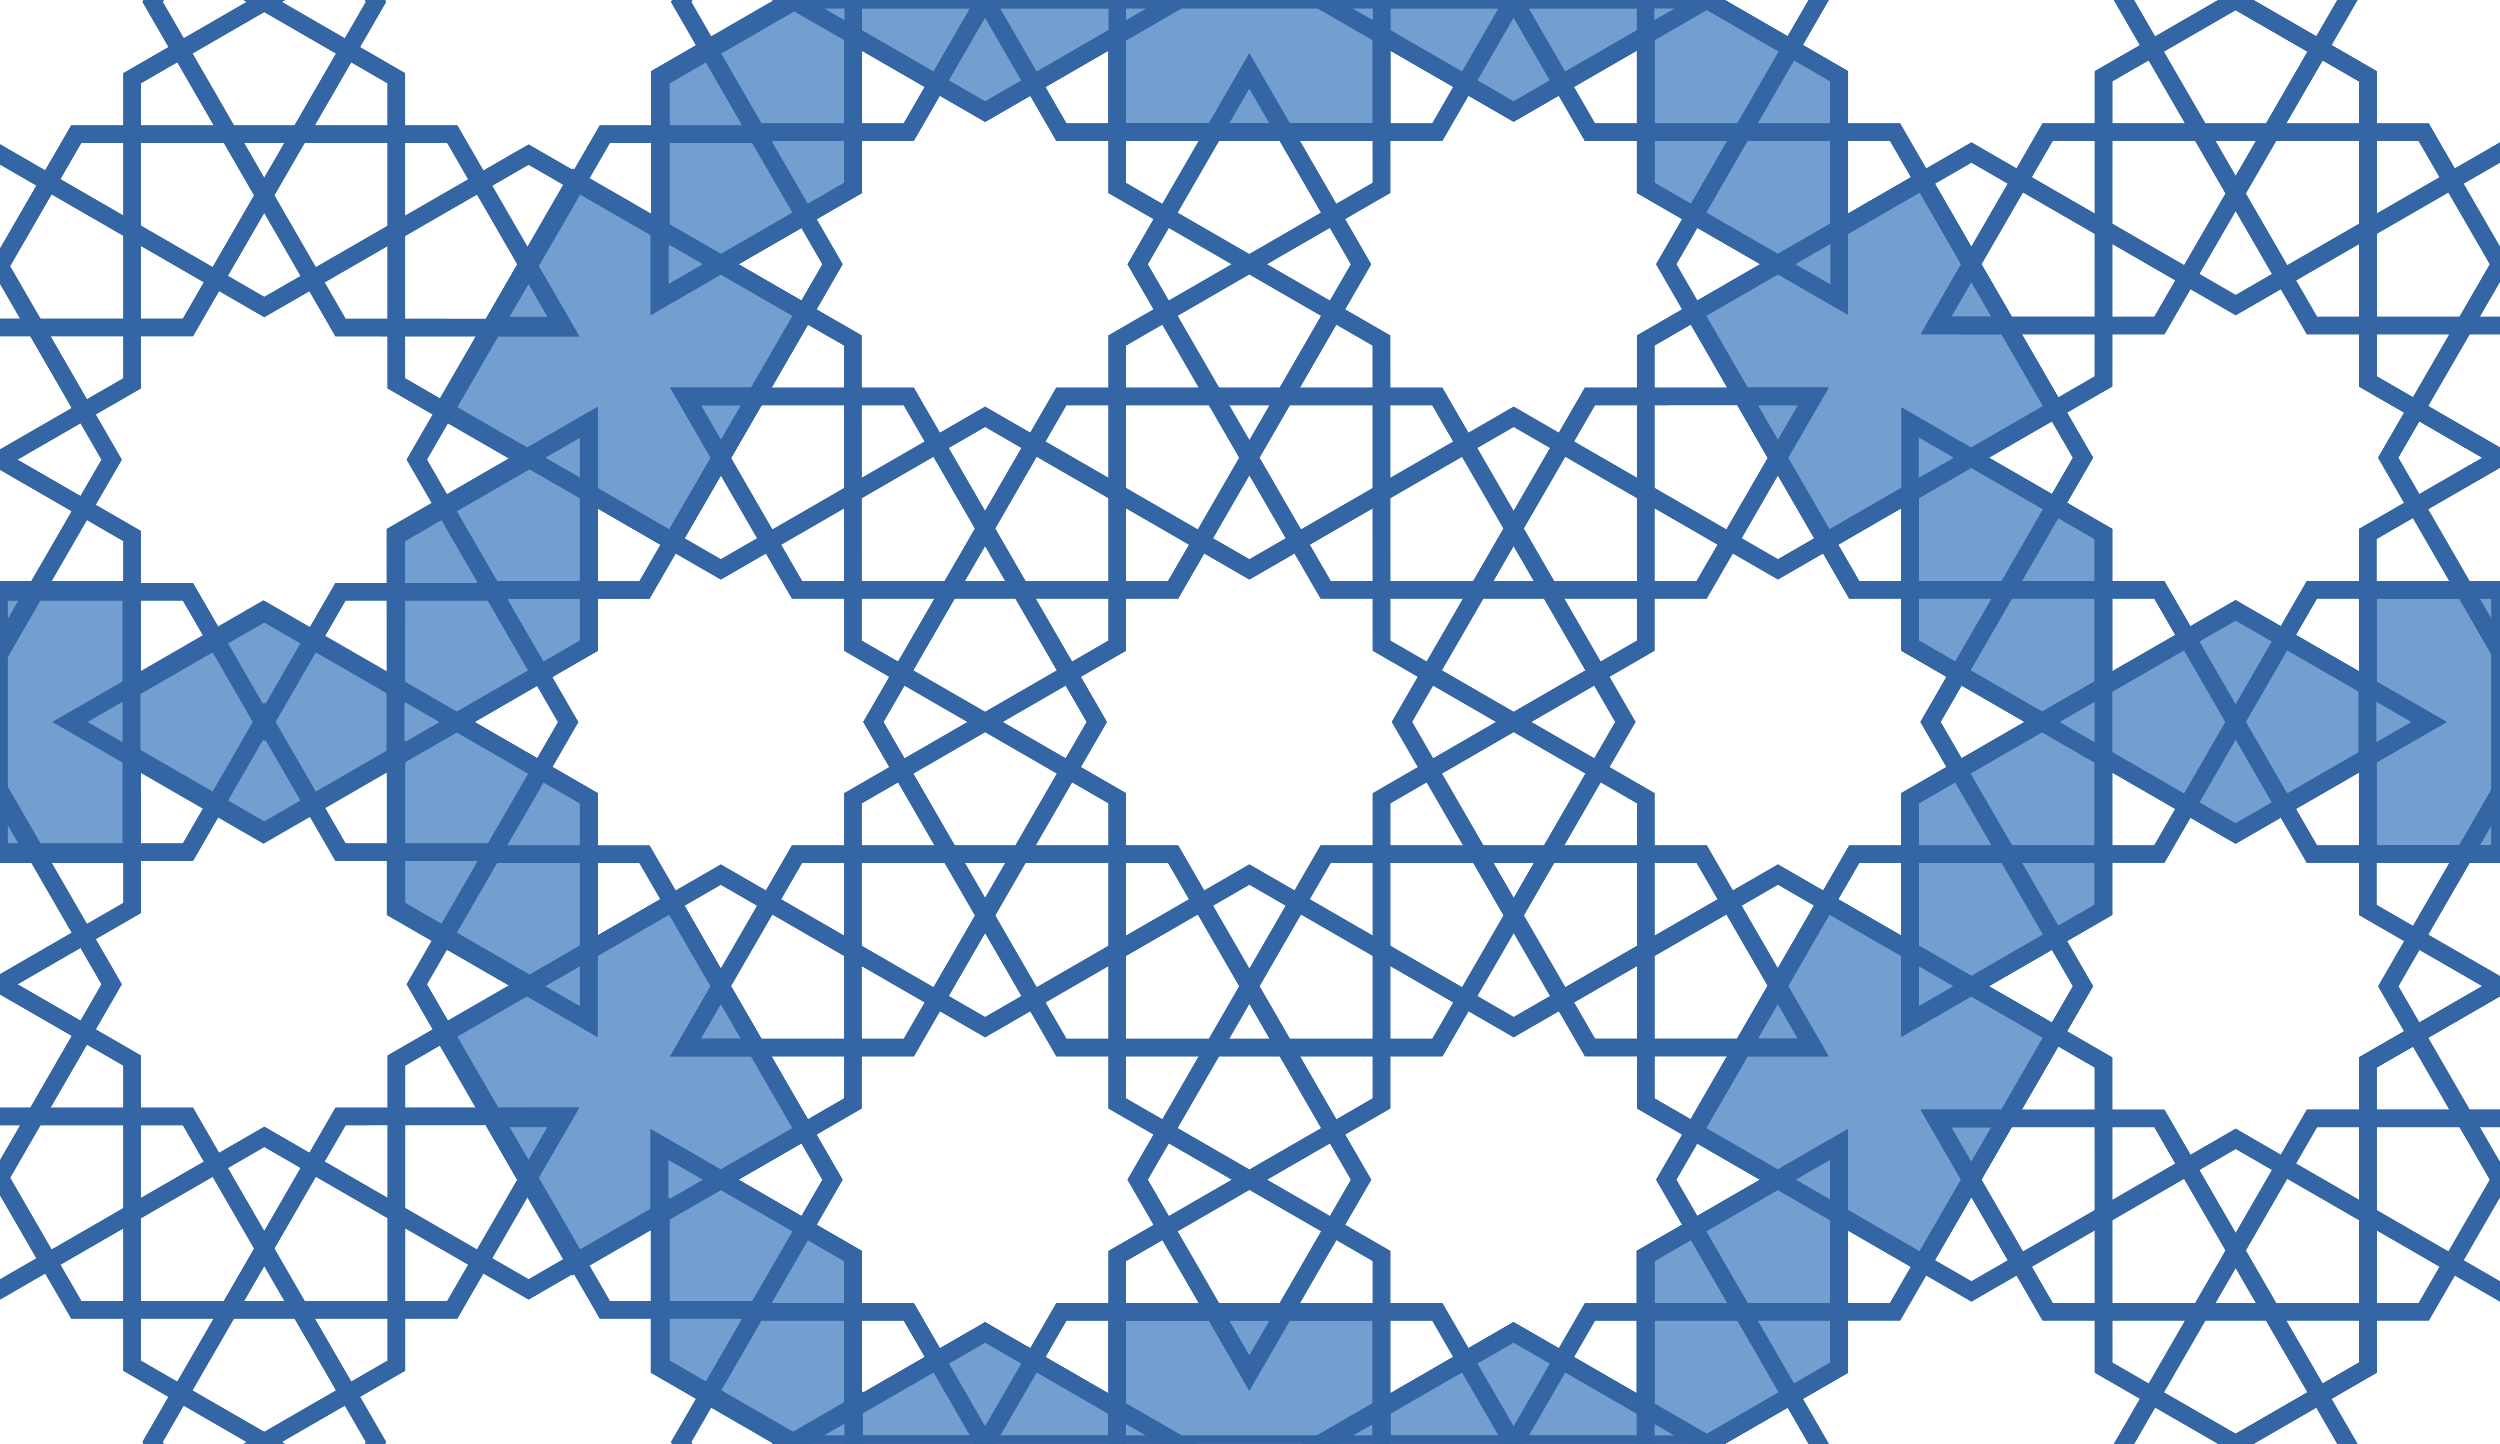 <svg xmlns="http://www.w3.org/2000/svg" viewBox="0 0 37.837 21.853" height="82.595" width="143.008"><g stroke="#3465a4" stroke-width=".265"><g fill="#729fcf"><path d="M11.984 21.856l-2.001-1.157v-3.38l2.928 1.69v2.31h0l1.999-1.154 2.924 1.689h-5.85zM5.987 11.465l2.928-1.693v-3.38l-2.929 1.69z"/><path d="M8.914 7.463v-1.07l-.927.535zM6.917 10.926l-2.93-1.689-2.926 1.69 2.927 1.69z"/><path d="M8.917 15.463l-.002-3.382-2.927-1.69v3.381z"/><path d="M8.915 14.392v1.07l-.927-.535zM1.989 10.393l-.928.535.928.536zM5.989 10.393l.927.536-.927.535zM31.835 11.463l-2.928-1.692v-3.38l2.928 1.69z"/><path d="M28.908 7.462v-1.07l.927.535zM30.905 10.925l2.93-1.689 2.926 1.69-2.927 1.69z"/><path d="M28.905 15.462l.002-3.382 2.927-1.69v3.381z"/><path d="M28.907 14.39v1.071l.927-.535zM31.833 10.392l-.927.536.927.535zM1.986 8.928v4h-2v-4z"/><path d="M-.014 12.928h.538L-.011 12l-.003.005zM-.014 8.928h.538l-.535.928-.003-.005zM12.18 4.732l-2 3.464-3.464-2 2-3.464z"/><path d="M10.914 6.926L10.379 6h1.07zM8.914 7.463v-1.07l-.927.535zM7.984 4l.535.927H7.45zM10.912 3.998l-.927.536V3.463zM20.91 1.997h-4v-2h4z"/><path d="M11.987-.002L9.986 1.154v3.38l2.928-1.69V.534v.001l1.999 1.154 2.925-1.69h-5.85z"/><path d="M10.912 3.998l-.927.536V3.463zM16.91-.003v.538l.928-.536-.005-.003zM25.833-.002l2 1.156v3.38l-2.927-1.69V.534l-.001.001-1.998 1.154-2.925-1.69h5.85z"/><path d="M26.908 3.998l.927.536V3.463zM20.91-.003v.538l-.928-.536.005-.003zM1.988 10.392l-.927.535.927.536z"/><path d="M31.102 6.195l-3.465 2-2-3.464 3.464-2z"/><path d="M27.833 3.463v1.07l-.927-.535zM12.177 17.121l-2-3.464-3.464 2 2 3.464z"/><path d="M10.91 14.927l-.535.927h1.071zM8.91 14.39v1.07l-.927-.535zM7.98 17.853l.536-.927H7.445zM10.909 17.855l-.928-.535v1.07zM20.907 19.856h-4v2h4z"/><path d="M11.984 21.856l-2.001-1.157v-3.38l2.928 1.69v2.31h0l1.999-1.154 2.924 1.689h-5.85z"/><path d="M16.907 21.856v-.537l.927.535-.004.003zM25.83 21.855l2-1.156v-3.38l-2.927 1.69v2.31l-.001-.001-1.998-1.153-2.925 1.689h5.85z"/><path d="M20.906 21.856v-.538l-.927.536.005.003zM31.098 15.658l-3.464-2-2 3.465 3.464 2z"/><path d="M28.905 14.39v1.072l.927-.536zM26.904 14.926l.535.927h-1.07zM27.83 18.39v-1.07l-.927.535zM30.367 16.928h-1.071l.535.927zM5.987 11.465l2.928-1.693v-3.38l-2.929 1.69z"/><path d="M8.914 7.463v-1.07l-.927.535zM8.917 15.463l-.002-3.382-2.927-1.69v3.381z"/><path d="M8.915 14.392v1.07l-.927-.535zM1.989 10.393l-.928.535.928.536zM5.989 10.393l.927.536-.927.535zM28.907 14.39v1.071l.927-.535zM31.833 10.392l-.927.536.927.535z"/><path d="M1.986 8.928v4h-2v-4zM12.18 4.732l-2 3.464-3.464-2 2-3.464z"/><path d="M10.912 3.998l-.927.536V3.463zM20.91 1.997h-4v-2h4z"/><path d="M11.987-.002L9.986 1.154v3.38l2.928-1.69V.534v.001l1.999 1.154 2.925-1.69h-5.85zM12.177 17.121l-2-3.464-3.464 2 2 3.464zM25.83 21.855l2-1.156v-3.38l-2.927 1.69v2.31l-.001-.001-1.998-1.153-2.925 1.689h5.85z"/><path d="M31.098 15.658l-3.464-2-2 3.465 3.464 2zM35.835 8.927v4h2v-4z"/><path d="M35.835 8.927v4h2v-4z"/><path d="M37.835 12.927h-.538l.536-.927.003.005zM37.835 8.928h-.538l.535.927.003-.005zM35.833 10.392l.928.535-.928.536z"/><path d="M35.833 10.392l.927.536-.927.535zM28.908 7.462v-1.07l.927.535zM26.907 6.928L27.443 6h-1.071zM30.37 4.925H29.3l.534-.927zM-.014 12.928h.538L-.011 12l-.003.005zM-.014 8.928h.538l-.535.928-.003-.005zM10.914 6.926L10.379 6h1.07zM8.914 7.463v-1.07l-.927.535zM7.984 4l.535.927H7.45zM10.912 3.998l-.927.536V3.463zM16.91-.003v.538l.928-.536-.005-.003zM26.908 3.998l.927.536V3.463zM20.91-.003v.538l-.928-.536.005-.003zM1.988 10.392l-.927.535.927.536zM10.91 14.927l-.535.927h1.071zM8.91 14.39v1.07l-.927-.535zM7.98 17.853l.536-.927H7.445zM10.909 17.855l-.928-.535v1.07zM16.907 21.856v-.537l.927.535-.004.003zM20.906 21.856v-.538l-.927.536.004.003zM28.904 14.39v1.072l.928-.536zM26.904 14.926l.535.927h-1.07zM27.83 18.39v-1.07l-.927.535zM30.367 16.928h-1.071l.535.927z"/><path d="M35.833 10.392l.928.535-.928.536zM37.836 12.927h-.538l.535-.928.003.005zM37.836 8.927h-.538l.535.928.003-.005z"/><path d="M35.833 10.392l.928.535-.928.536zM1.988 10.392l-.927.535.927.536zM5.989 10.393l.927.536-.927.535zM12.912 21.856v-.538l-.927.535.004.003zM24.903 21.857v-.538l.927.535-.004.003zM24.906-.004v.538L25.833 0l-.004-.003zM12.914-.004v.538L11.985 0l.005-.003zM31.833 10.392l-.927.536.927.535z"/></g><path d="M10.373 6l1.69 2.927h5.692L20.599 4l-1.691-2.928L17.218 4l2.846 4.927h5.69l1.692-2.928L24.063 6l-2.845 4.926 2.846 4.928h3.382l-1.691-2.927h-5.691l-2.846 4.927 1.69 2.929 1.692-2.928-2.845-4.928h-5.692l-1.69 2.928h3.382l2.845-4.928L13.754 6z" fill="none"/><path d="M7.445 12.928h2.309l2.846 4.927-1.154 2h2.309l1.154 2 1.155-2h5.69l1.155 2 1.155-2h2.31l-1.156-2 2.846-4.928h2.31l-1.156-2 1.155-2h-2.31l-2.845-4.928 1.154-2h-2.31l-1.154-2-1.154 2h-5.691l-1.155-2-1.154 2h-2.31L12.6 4 9.754 8.929h-2.31l1.155 2z" fill="none"/><path d="M10.908 4l2-1.155V.536l2 1.154 2-1.155v2.31l4 2.309.001 4.618 4 2.309v4.62l2 1.154-2 1.154v2.31l-2-1.155-2 1.155v-2.31l-4-2.309v-4.619l-4-2.308-.001-4.62z" fill="none"/><path d="M20.908.535l2 1.154 2-1.154v2.309l2 1.154-2 1.155v4.619l-3.999 2.31V16.7l-4 2.31v2.31l-2-1.155-2 1.155v-2.31l-2-1.155 2-1.155v-4.618l4-2.31V5.153l4-2.31z" fill="none"/><path d="M28.909 7.462v2.31l2 1.154-2 1.155v2.31l-2-1.155-4 2.31-4-2.31-4 2.31-4-2.309-2 1.155v-2.31l-2-1.154 2-1.155v-2.31l2 1.155 4-2.31 4 2.31 4-2.31 4 2.309z" fill="none"/><path d="M13.218 10.927L16.063 6h5.69l2.847 4.927-2.845 4.928h-5.691zM28.908 15.462V14.39l.928.536zM27.837 17.318v1.072l-.928-.536zM20.91 21.319l-.001 1.072-.929-.536zM16.909 21.319v1.072l.929-.536z" fill="none"/><path d="M20.91 21.319l-.001 1.072-.929-.536zM10.373 6l1.69 2.927h5.692L20.599 4l-1.691-2.928L17.218 4l2.846 4.927h5.69l1.692-2.928L24.063 6l-2.845 4.926 2.846 4.928h3.382l-1.691-2.927h-5.691l-2.846 4.927 1.69 2.929 1.692-2.928-2.845-4.928h-5.692l-1.69 2.928h3.382l2.845-4.928L13.754 6z" fill="none"/><path d="M7.445 12.928h2.309l2.846 4.927-1.154 2h2.309l1.154 2 1.155-2h5.69l1.155 2 1.155-2h2.31l-1.156-2 2.846-4.928h2.31l-1.156-2 1.155-2h-2.31l-2.845-4.928 1.154-2h-2.31l-1.154-2-1.154 2h-5.691l-1.155-2-1.154 2h-2.31L12.6 4 9.754 8.929h-2.31l1.155 2z" fill="none"/><path d="M10.908 4l2-1.155V.536l2 1.154 2-1.155v2.31l4 2.309.001 4.618 4 2.309v4.62l2 1.154-2 1.154v2.31l-2-1.155-2 1.155v-2.31l-4-2.309v-4.619l-4-2.308-.001-4.62z" fill="none"/><path d="M20.908.535l2 1.154 2-1.154v2.309l2 1.154-2 1.155v4.619l-3.999 2.31V16.7l-4 2.31v2.31l-2-1.155-2 1.155v-2.31l-2-1.155 2-1.155v-4.618l4-2.31V5.153l4-2.31z" fill="none"/><path d="M28.909 7.462v2.31l2 1.154-2 1.155v2.31l-2-1.155-4 2.31-4-2.31-4 2.31-4-2.309-2 1.155v-2.31l-2-1.154 2-1.155v-2.31l2 1.155 4-2.31 4 2.31 4-2.31 4 2.309z" fill="none"/><path d="M13.218 10.927L16.063 6h5.69l2.847 4.927-2.845 4.928h-5.691zM28.908 15.462V14.39l.928.536zM27.837 17.318v1.072l-.928-.536zM20.91 21.319l-.001 1.072-.929-.536zM16.909 21.319v1.072l.929-.536z" fill="none"/><path d="M20.91 21.319l-.001 1.072-.929-.536zM24.909 21.319v1.072l.928-.536zM12.928 21.287v1.072l-.929-.536zM27.838 25.317v1.072l-.93-.535zM29.838 28.781l-.929.537v-1.073zM29.301 16.927l1.69 2.927h5.692l2.844-4.928L37.836 12l-1.69 2.927 2.846 4.927h5.69l1.692-2.929-3.383.002-2.845 4.927 2.846 4.928h3.382l-1.691-2.928h-5.691l-2.845 4.928 1.69 2.928 1.691-2.928-2.845-4.928-5.692.001-1.69 2.927h3.382l2.845-4.928-2.846-4.927z" fill="none"/><path d="M26.373 23.854h2.309l2.846 4.928-1.154 2h2.309l1.154 2 1.155-2h5.69l1.155 2 1.155-2h2.31l-1.155-2 2.845-4.929h2.31l-1.156-2 1.155-2h-2.31l-2.845-4.927 1.154-2h-2.309l-1.154-2-1.155 2H34.99l-1.154-2-1.155 2h-2.31l1.155 2-2.845 4.928h-2.31l1.155 2z" fill="none"/><path d="M29.836 14.926l2-1.155v-2.309l2 1.154 2-1.154v2.31l4 2.308.001 4.618 4 2.31v4.619l2 1.154-2 1.155v2.309l-2-1.155-2 1.155v-2.31l-4-2.308v-4.62l-4-2.308-.001-4.619z" fill="none"/><path d="M39.836 11.461l2 1.154 2-1.154v2.309l2 1.155-2 1.155v4.618l-3.999 2.31v4.618l-4 2.31v2.31l-2-1.155-1.999 1.155v-2.31l-2-1.155 2-1.154v-4.619l4-2.31-.002-4.618 4-2.31z" fill="none"/><path d="M47.837 18.389v2.309l2 1.154-2 1.155v2.31l-2-1.155-4 2.31-4-2.309-4 2.31-4-2.31-2 1.155V23.01l-2-1.154 2-1.155v-2.31l2 1.155 4-2.31 4 2.31 4-2.31 4 2.308z" fill="none"/><path d="M32.146 21.854l2.845-4.928h5.69l2.847 4.928-2.845 4.927h-5.691z" fill="none"/><path d="M39.836 11.461l2 1.154 2-1.154v2.309l2 1.155-2 1.155v4.618l-3.999 2.31v4.618l-4 2.31v2.31l-2-1.155-1.999 1.155v-2.31l-2-1.155 2-1.154v-4.619l4-2.31-.002-4.618 4-2.31zM10.374 27.856l1.69 2.927 5.692-.001 2.844-4.927-1.691-2.928-1.69 2.928 2.846 4.927h5.69l1.692-2.93-3.383.003-2.845 4.927 2.846 4.928h3.382l-1.691-2.928h-5.692L17.22 39.71l1.69 2.928 1.692-2.928-2.845-4.928h-5.692l-1.69 2.928h3.382l2.845-4.928-2.846-4.927z" fill="none"/><path d="M7.446 34.783h2.309L12.6 39.71l-1.154 2h2.309l1.154 2 1.155-2h5.69l1.155 2 1.155-2h2.31l-1.156-2 2.845-4.928h2.31l-1.155-2 1.155-2h-2.31l-2.846-4.927 1.155-2h-2.31l-1.154-2-1.154 2h-5.691l-1.155-2-1.154 2h-2.31l1.155 2-2.845 4.928h-2.31l1.155 2z" fill="none"/><path d="M10.91 25.855l1.999-1.155v-2.309l2 1.154 2-1.154v2.31l4 2.308v4.618l4 2.31.001 4.618 2 1.155-2 1.154v2.31l-2-1.155-2 1.155v-2.31l-4-2.309v-4.619l-4-2.308-.001-4.619z" fill="none"/><path d="M20.909 22.39l2 1.154 2-1.154v2.309l2 1.155-2 1.155v4.618l-3.999 2.31v4.618l-4 2.31v2.31l-2-1.155-2 1.155v-2.31l-2-1.155 2-1.155v-4.618l4-2.31V27.01l4-2.31z" fill="none"/><path d="M28.91 29.318v2.309l2 1.154-2 1.155v2.31l-2-1.155-4 2.31-4-2.309-4 2.31-4-2.31-2 1.155v-2.309l-2-1.154 2-1.155v-2.31l2 1.155 4-2.31 4 2.31 4-2.31 4 2.308z" fill="none"/><path d="M13.219 32.783l2.845-4.928h5.69l2.847 4.927-2.845 4.928h-5.691zM28.909 37.317v-1.072l.928.536zM27.838 39.173v1.072l-.928-.535zM-8.536 16.898l1.69 2.927h5.692l2.844-4.928-1.691-2.927-1.69 2.927 2.846 4.927h5.69l1.692-2.929-3.383.002-2.845 4.927 2.846 4.928h3.382l-1.691-2.928H1.154l-2.845 4.928L0 31.68l1.692-2.927-2.845-4.929-5.692.001-1.69 2.927h3.382l2.845-4.927-2.846-4.928z" fill="none"/><path d="M-11.464 23.825h2.309l2.846 4.928-1.154 2h2.309l1.154 2 1.155-2h5.69l1.155 2 1.155-2h2.31l-1.156-2 2.845-4.928h2.31l-1.155-2 1.155-2.001h-2.31l-2.846-4.927 1.155-2h-2.31l-1.154-2-1.154 2h-5.691l-1.155-2-1.154 2h-2.31l1.155 2-2.845 4.928h-2.31l1.155 2z" fill="none"/><path d="M-8 14.897l1.999-1.155v-2.308l2 1.154 2-1.155v2.31l4 2.308v4.619l4 2.309L6 27.598l2 1.154-2 1.155v2.31L4 31.06l-2 1.155v-2.31l-4-2.308v-4.62l-4-2.308-.001-4.619z" fill="none"/><path d="M1.999 11.432l2 1.155 2-1.155v2.31l2 1.154-2 1.155v4.618L2 22.98v4.619l-4 2.31v2.31l-2-1.156-2 1.155v-2.31l-2-1.154 2-1.155v-4.619l4-2.31v-4.618l4-2.31z" fill="none"/><path d="M10 18.36v2.309l2 1.154-2 1.155v2.31l-2-1.155-4 2.31-4-2.309-4 2.31-4-2.31-2 1.156v-2.31l-2-1.154 2-1.155v-2.31l2 1.155 4-2.31 4 2.31 4-2.31 4 2.309z" fill="none"/><path d="M-5.691 21.825l2.845-4.928h5.69l2.847 4.928-2.845 4.927h-5.691zM9.999 26.36v-1.072l.928.535zM8.928 28.216v1.072L8 28.752zM9.98 18.391V17.32l.93.536zM8.91 14.392l-.001 1.072-.929-.536zM29.301 16.927l1.69 2.927h5.692l2.844-4.928L37.836 12l-1.69 2.927 2.846 4.927h5.69l1.692-2.929-3.383.002-2.845 4.927 2.846 4.928h3.382l-1.691-2.928h-5.691l-2.845 4.928 1.69 2.928 1.691-2.928-2.845-4.928-5.692.001-1.69 2.927h3.382l2.845-4.928-2.846-4.927z" fill="none"/><path d="M26.373 23.854h2.309l2.846 4.928-1.154 2h2.309l1.154 2 1.155-2h5.69l1.155 2 1.155-2h2.31l-1.155-2 2.845-4.929h2.31l-1.156-2 1.155-2h-2.31l-2.845-4.927 1.154-2h-2.309l-1.154-2-1.155 2H34.99l-1.154-2-1.155 2h-2.31l1.155 2-2.845 4.928h-2.31l1.155 2z" fill="none"/><path d="M29.836 14.926l2-1.155v-2.309l2 1.154 2-1.154v2.31l4 2.308.001 4.618 4 2.31v4.619l2 1.154-2 1.155v2.309l-2-1.155-2 1.155v-2.31l-4-2.308v-4.62l-4-2.308-.001-4.619z" fill="none"/><path d="M39.836 11.461l2 1.154 2-1.154v2.309l2 1.155-2 1.155v4.618l-3.999 2.31v4.618l-4 2.31v2.31l-2-1.155-1.999 1.155v-2.31l-2-1.155 2-1.154v-4.619l4-2.31-.002-4.618 4-2.31z" fill="none"/><path d="M47.837 18.389v2.309l2 1.154-2 1.155v2.31l-2-1.155-4 2.31-4-2.309-4 2.31-4-2.31-2 1.155V23.01l-2-1.154 2-1.155v-2.31l2 1.155 4-2.31 4 2.31 4-2.31 4 2.308z" fill="none"/><path d="M32.146 21.854l2.845-4.928h5.69l2.847 4.928-2.845 4.927h-5.691z" fill="none"/><path d="M39.836 11.461l2 1.154 2-1.154v2.309l2 1.155-2 1.155v4.618l-3.999 2.31v4.618l-4 2.31v2.31l-2-1.155-1.999 1.155v-2.31l-2-1.155 2-1.154v-4.619l4-2.31-.002-4.618 4-2.31zM10.374 27.856l1.69 2.927 5.692-.001 2.844-4.927-1.691-2.928-1.69 2.928 2.846 4.927h5.69l1.692-2.93-3.383.003-2.845 4.927 2.846 4.928h3.382l-1.691-2.928h-5.692L17.22 39.71l1.69 2.928 1.692-2.928-2.845-4.928h-5.692l-1.69 2.928h3.382l2.845-4.928-2.846-4.927z" fill="none"/><path d="M7.446 34.783h2.309L12.6 39.71l-1.154 2h2.309l1.154 2 1.155-2h5.69l1.155 2 1.155-2h2.31l-1.156-2 2.845-4.928h2.31l-1.155-2 1.155-2h-2.31l-2.846-4.927 1.155-2h-2.31l-1.154-2-1.154 2h-5.691l-1.155-2-1.154 2h-2.31l1.155 2-2.845 4.928h-2.31l1.155 2z" fill="none"/><path d="M10.91 25.855l1.999-1.155v-2.309l2 1.154 2-1.154v2.31l4 2.308v4.618l4 2.31.001 4.618 2 1.155-2 1.154v2.31l-2-1.155-2 1.155v-2.31l-4-2.309v-4.619l-4-2.308-.001-4.619z" fill="none"/><path d="M20.909 22.39l2 1.154 2-1.154v2.309l2 1.155-2 1.155v4.618l-3.999 2.31v4.618l-4 2.31v2.31l-2-1.155-2 1.155v-2.31l-2-1.155 2-1.155v-4.618l4-2.31V27.01l4-2.31z" fill="none"/><path d="M28.91 29.318v2.309l2 1.154-2 1.155v2.31l-2-1.155-4 2.31-4-2.309-4 2.31-4-2.31-2 1.155v-2.309l-2-1.154 2-1.155v-2.31l2 1.155 4-2.31 4 2.31 4-2.31 4 2.308z" fill="none"/><path d="M13.219 32.783l2.845-4.928h5.69l2.847 4.927-2.845 4.928h-5.691zM28.909 37.317v-1.072l.928.536zM27.838 39.173v1.072l-.928-.535zM-8.536 16.898l1.69 2.927h5.692l2.844-4.928-1.691-2.927-1.69 2.927 2.846 4.927h5.69l1.692-2.929-3.383.002-2.845 4.927 2.846 4.928h3.382l-1.691-2.928H1.154l-2.845 4.928L0 31.68l1.692-2.927-2.845-4.929-5.692.001-1.69 2.927h3.382l2.845-4.927-2.846-4.928z" fill="none"/><path d="M-11.464 23.825h2.309l2.846 4.928-1.154 2h2.309l1.154 2 1.155-2h5.69l1.155 2 1.155-2h2.31l-1.156-2 2.845-4.928h2.31l-1.155-2 1.155-2.001h-2.31l-2.846-4.927 1.155-2h-2.31l-1.154-2-1.154 2h-5.691l-1.155-2-1.154 2h-2.31l1.155 2-2.845 4.928h-2.31l1.155 2z" fill="none"/><path d="M-8 14.897l1.999-1.155v-2.308l2 1.154 2-1.155v2.31l4 2.308v4.619l4 2.309L6 27.598l2 1.154-2 1.155v2.31L4 31.06l-2 1.155v-2.31l-4-2.308v-4.62l-4-2.308-.001-4.619z" fill="none"/><path d="M1.999 11.432l2 1.155 2-1.155v2.31l2 1.154-2 1.155v4.618L2 22.98v4.619l-4 2.31v2.31l-2-1.156-2 1.155v-2.31l-2-1.154 2-1.155v-4.619l4-2.31v-4.618l4-2.31z" fill="none"/><path d="M10 18.36v2.309l2 1.154-2 1.155v2.31l-2-1.155-4 2.31-4-2.309-4 2.31-4-2.31-2 1.156v-2.31l-2-1.154 2-1.155v-2.31l2 1.155 4-2.31 4 2.31 4-2.31 4 2.309z" fill="none"/><path d="M-5.691 21.825l2.845-4.928h5.69l2.847 4.928-2.845 4.927h-5.691zM9.999 26.36v-1.072l.928.535zM8.928 28.216v1.072L8 28.752zM9.98 18.391V17.32l.93.536zM8.91 14.392l-.001 1.072-.929-.536zM27.837-3.464v-1.072L26.91-4zM29.837-6.928l-.928-.536v1.072zM29.301 4.926l1.69-2.927L36.682 2l2.845 4.927-1.692 2.928-1.69-2.928L38.992 2h5.69l1.691 2.93-3.382-.003L40.146 0l2.846-4.928h3.382L44.682-2h-5.69l-2.846-4.928 1.69-2.928 1.692 2.928L36.682-2h-5.691L29.3-4.929h3.382L35.528 0l-2.846 4.927z" fill="none"/><path d="M26.373-2.001h2.309l2.846-4.927-1.154-2h2.309l1.154-2 1.155 2h5.69l1.155-2 1.155 2h2.31l-1.156 2L46.991-2h2.31l-1.155 2 1.155 2h-2.31l-2.846 4.927 1.155 2h-2.31l-1.154 2-1.154-2H34.99l-1.155 2-1.154-2h-2.31l1.155-2-2.845-4.928h-2.31l1.155-2z" fill="none"/><path d="M29.836 6.927l2 1.155v2.309l2-1.154 2 1.154v-2.31l4-2.308V1.155l4-2.31.001-4.618 2-1.155-2-1.154v-2.31l-2 1.155-2-1.155v2.31l-4 2.309v4.619l-4 2.308-.001 4.619z" fill="none"/><path d="M39.836 10.392l2-1.154 2 1.154V8.083l2-1.155-2-1.155V1.155l-3.999-2.31v-4.618l-4-2.31v-2.31l-2 1.155-2-1.155v2.31l-2 1.155 2 1.155v4.618l4 2.31v4.618l4 2.31z" fill="none"/><path d="M47.836 3.464V1.155l2-1.154-2-1.155v-2.31l-2 1.155-3.999-2.31-4 2.309-4-2.31-4 2.31-2-1.155v2.309l-2 1.154 2 1.155v2.31l2-1.155 4 2.31 4-2.31 4 2.31 4-2.308z" fill="none"/><path d="M32.145 0l2.846 4.927h5.69L43.529 0l-2.845-4.928h-5.691z" fill="none"/><path d="M39.836 10.392l2-1.154 2 1.154V8.083l2-1.155-2-1.155V1.155l-3.999-2.31v-4.618l-4-2.31v-2.31l-2 1.155-2-1.155v2.31l-2 1.155 2 1.155v4.618l4 2.31v4.618l4 2.31zM10.374-6.003l1.69-2.926h5.691L20.6-4.002l-1.692 2.928-1.69-2.927 2.846-4.928h5.691l1.691 2.93-3.383-.003-2.844-4.927 2.846-4.928h3.382l-1.692 2.928h-5.69l-2.846-4.928 1.69-2.928 1.692 2.928-2.846 4.928h-5.691l-1.69-2.928h3.381l2.846 4.928-2.846 4.927z" fill="none"/><path d="M7.446-12.93h2.309l2.846-4.927-1.154-2h2.308l1.155-2 1.154 2h5.691l1.155-2 1.154 2h2.31l-1.155 2 2.845 4.928h2.31l-1.155 2 1.155 2h-2.31L25.218-4l1.155 2h-2.31l-1.154 2-1.154-2h-5.691l-1.155 2-1.154-2h-2.31L12.6-4.003 9.755-8.93h-2.31l1.155-2z" fill="none"/><path d="M10.91-4.002l1.999 1.155v2.309l2-1.154 2 1.155v-2.31l4-2.309v-4.618l4-2.31v-4.618l2.001-1.155-2-1.154v-2.31l-2 1.155-2-1.155v2.31l-4 2.309v4.619l-4.001 2.308v4.62z" fill="none"/><path d="M20.909-.537l2-1.154 1.999 1.154v-2.309l2-1.154-2-1.155v-4.619l-3.998-2.31v-4.618l-4-2.31v-2.31l-2 1.155-2-1.155v2.31l-2 1.155 2 1.155v4.618l4 2.31v4.619l4 2.31z" fill="none"/><path d="M28.91-7.465v-2.309l1.999-1.154-2-1.155v-2.31l-2 1.155-4-2.31-4 2.309-3.999-2.31-4 2.31-2-1.155v2.309l-2 1.155 2 1.155v2.31l2-1.155 4 2.309 4-2.31 4 2.311 4-2.31z" fill="none"/><path d="M13.218-10.93l2.845 4.928h5.692l2.846-4.927-2.846-4.928h-5.69zM28.908-15.464v1.072l.93-.536zM27.838-17.32v-1.072l-.929.536zM-8.536 4.955l1.69-2.927h5.691L1.69 6.957-.002 9.883l-1.69-2.927L1.154 2.03h5.691l1.691 2.929-3.383-.002L2.31.029l2.845-4.928h3.383L6.845-1.97h-5.69L-1.692-6.9 0-9.827 1.691-6.9l-2.846 4.928-5.691-.001-1.69-2.927h3.381L-2.309.029l-2.847 4.927z" fill="none"/><path d="M-11.464-1.972h2.309L-6.31-6.9l-1.154-2h2.308l1.155-2 1.154 2h5.691L4-10.9l1.154 2h2.31l-1.155 2L9.154-1.97h2.31l-1.155 2 1.155 2h-2.31L6.308 6.956l1.155 2h-2.31l-1.154 2-1.155-2h-5.69l-1.155 2-1.155-2h-2.309l1.155-2-2.845-4.928h-2.31l1.155-2z" fill="none"/><path d="M-8.001 6.956l2 1.155v2.309l2-1.154 2 1.154V8.11l4-2.308V1.184l4-2.31v-4.619L8-6.899 6-8.054v-2.309L4-9.208l-2-1.155v2.31l-4 2.308v4.62l-4.001 2.308v4.619z" fill="none"/><path d="M1.999 10.421l2-1.154 1.999 1.154V8.112l2-1.155-2-1.155V1.184L2-1.126v-4.618l-4-2.31v-2.31l-2 1.155-2-1.155v2.31L-8-6.9l2 1.155v4.619l4 2.31-.001 4.618 4 2.31z" fill="none"/><path d="M10 3.493V1.184L11.998.03l-2-1.155v-2.31L8-2.28 4-4.59 0-2.28-4-4.591l-4 2.31-2-1.155v2.309l-2 1.154 2 1.155v2.31l2-1.155 4 2.31 4-2.31 4 2.31L8 2.34z" fill="none"/><path d="M-5.692.028l2.845 4.928h5.691L5.691.028 2.845-4.899h-5.69zM9.998-4.507v1.072l.93-.535zM8.928-6.362v-1.073L8-6.899zM9.98 3.462v1.072l.93-.536zM8.909 7.461V6.39l-.929.536zM29.301 4.926l1.69-2.927L36.682 2l2.845 4.927-1.692 2.928-1.69-2.928L38.992 2h5.69l1.691 2.93-3.382-.003L40.146 0l2.846-4.928h3.382L44.682-2h-5.69l-2.846-4.928 1.69-2.928 1.692 2.928L36.682-2h-5.691L29.3-4.929h3.382L35.528 0l-2.846 4.927z" fill="none"/><path d="M26.373-2.001h2.309l2.846-4.927-1.154-2h2.309l1.154-2 1.155 2h5.69l1.155-2 1.155 2h2.31l-1.156 2L46.991-2h2.31l-1.155 2 1.155 2h-2.31l-2.846 4.927 1.155 2h-2.31l-1.154 2-1.154-2H34.99l-1.155 2-1.154-2h-2.31l1.155-2-2.845-4.928h-2.31l1.155-2z" fill="none"/><path d="M29.836 6.927l2 1.155v2.309l2-1.154 2 1.154v-2.31l4-2.308V1.155l4-2.31.001-4.618 2-1.155-2-1.154v-2.31l-2 1.155-2-1.155v2.31l-4 2.309v4.619l-4 2.308-.001 4.619z" fill="none"/><path d="M39.836 10.392l2-1.154 2 1.154V8.083l2-1.155-2-1.155V1.155l-3.999-2.31v-4.618l-4-2.31v-2.31l-2 1.155-2-1.155v2.31l-2 1.155 2 1.155v4.618l4 2.31v4.618l4 2.31z" fill="none"/><path d="M47.836 3.464V1.155l2-1.154-2-1.155v-2.31l-2 1.155-3.999-2.31-4 2.309-4-2.31-4 2.31-2-1.155v2.309l-2 1.154 2 1.155v2.31l2-1.155 4 2.31 4-2.31 4 2.31 4-2.308z" fill="none"/><path d="M32.145 0l2.846 4.927h5.69L43.529 0l-2.845-4.928h-5.691z" fill="none"/><path d="M39.836 10.392l2-1.154 2 1.154V8.083l2-1.155-2-1.155V1.155l-3.999-2.31v-4.618l-4-2.31v-2.31l-2 1.155-2-1.155v2.31l-2 1.155 2 1.155v4.618l4 2.31v4.618l4 2.31zM10.374-6.003l1.69-2.926h5.691L20.6-4.002l-1.692 2.928-1.69-2.927 2.846-4.928h5.691l1.691 2.93-3.383-.003-2.844-4.927 2.846-4.928h3.382l-1.692 2.928h-5.69l-2.846-4.928 1.69-2.928 1.692 2.928-2.846 4.928h-5.691l-1.69-2.928h3.381l2.846 4.928-2.846 4.927z" fill="none"/><path d="M7.446-12.93h2.309l2.846-4.927-1.154-2h2.308l1.155-2 1.154 2h5.691l1.155-2 1.154 2h2.31l-1.155 2 2.845 4.928h2.31l-1.155 2 1.155 2h-2.31L25.218-4l1.155 2h-2.31l-1.154 2-1.154-2h-5.691l-1.155 2-1.154-2h-2.31L12.6-4.003 9.755-8.93h-2.31l1.155-2z" fill="none"/><path d="M10.91-4.002l1.999 1.155v2.309l2-1.154 2 1.155v-2.31l4-2.309v-4.618l4-2.31v-4.618l2.001-1.155-2-1.154v-2.31l-2 1.155-2-1.155v2.31l-4 2.309v4.619l-4.001 2.308v4.62z" fill="none"/><path d="M20.909-.537l2-1.154 1.999 1.154v-2.309l2-1.154-2-1.155v-4.619l-3.998-2.31v-4.618l-4-2.31v-2.31l-2 1.155-2-1.155v2.31l-2 1.155 2 1.155v4.618l4 2.31v4.619l4 2.31z" fill="none"/><path d="M28.91-7.465v-2.309l1.999-1.154-2-1.155v-2.31l-2 1.155-4-2.31-4 2.309-3.999-2.31-4 2.31-2-1.155v2.309l-2 1.155 2 1.155v2.31l2-1.155 4 2.309 4-2.31 4 2.311 4-2.31z" fill="none"/><path d="M13.218-10.93l2.845 4.928h5.692l2.846-4.927-2.846-4.928h-5.69zM28.908-15.464v1.072l.93-.536zM27.838-17.32v-1.072l-.929.536zM-8.536 4.955l1.69-2.927h5.691L1.69 6.957-.002 9.883l-1.69-2.927L1.154 2.03h5.691l1.691 2.929-3.383-.002L2.31.029l2.845-4.928h3.383L6.845-1.97h-5.69L-1.692-6.9 0-9.827 1.691-6.9l-2.846 4.928-5.691-.001-1.69-2.927h3.381L-2.309.029l-2.847 4.927z" fill="none"/><path d="M-11.464-1.972h2.309L-6.31-6.9l-1.154-2h2.308l1.155-2 1.154 2h5.691L4-10.9l1.154 2h2.31l-1.155 2L9.154-1.97h2.31l-1.155 2 1.155 2h-2.31L6.308 6.956l1.155 2h-2.31l-1.154 2-1.155-2h-5.69l-1.155 2-1.155-2h-2.309l1.155-2-2.845-4.928h-2.31l1.155-2z" fill="none"/><path d="M-8.001 6.956l2 1.155v2.309l2-1.154 2 1.154V8.11l4-2.308V1.184l4-2.31v-4.619L8-6.899 6-8.054v-2.309L4-9.208l-2-1.155v2.31l-4 2.308v4.62l-4.001 2.308v4.619z" fill="none"/><path d="M1.999 10.421l2-1.154 1.999 1.154V8.112l2-1.155-2-1.155V1.184L2-1.126v-4.618l-4-2.31v-2.31l-2 1.155-2-1.155v2.31L-8-6.9l2 1.155v4.619l4 2.31-.001 4.618 4 2.31z" fill="none"/><path d="M10 3.493V1.184L11.998.03l-2-1.155v-2.31L8-2.28 4-4.59 0-2.28-4-4.591l-4 2.31-2-1.155v2.309l-2 1.154 2 1.155v2.31l2-1.155 4 2.31 4-2.31 4 2.31L8 2.34z" fill="none"/><path d="M-5.692.028l2.845 4.928h5.691L5.691.028 2.845-4.899h-5.69zM9.998-4.507v1.072l.93-.535zM8.928-6.362v-1.073L8-6.899zM9.98 3.462v1.072l.93-.536zM8.909 7.461V6.39l-.929.536z" fill="none"/></g></svg>